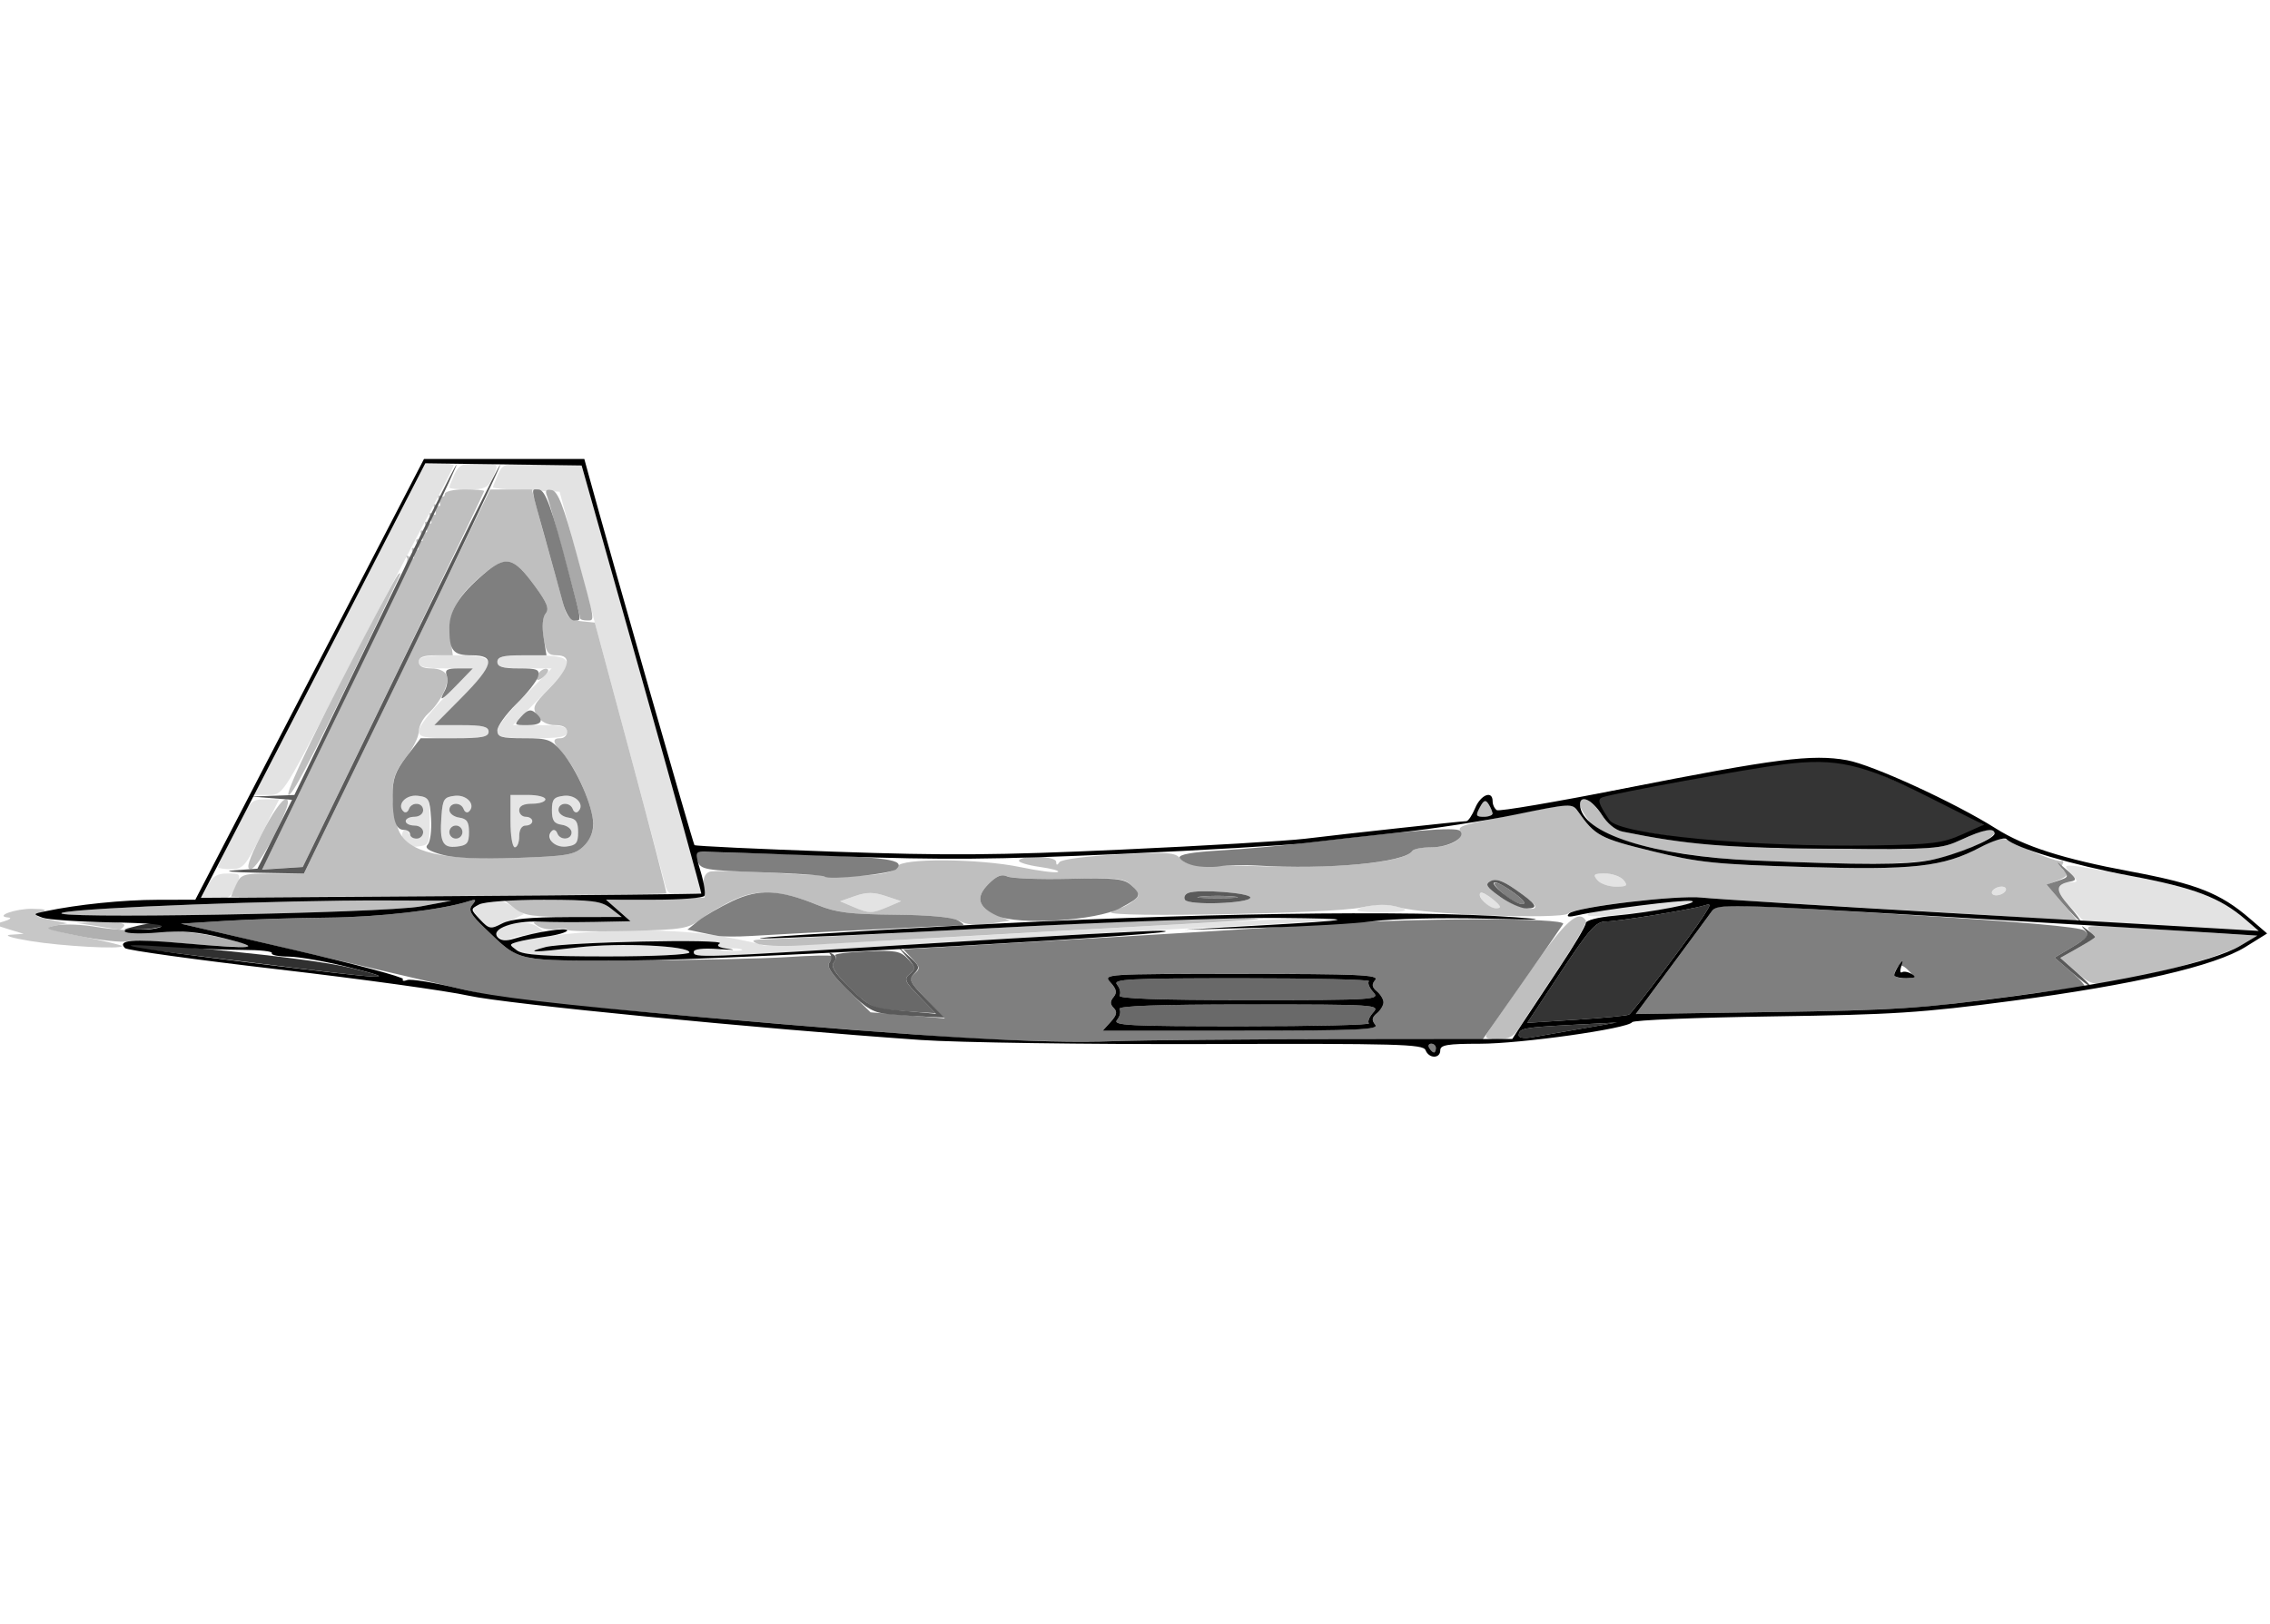 <?xml version="1.0" encoding="UTF-8" standalone="no"?>
<svg
   xmlns:dc="http://purl.org/dc/elements/1.1/"
   xmlns:cc="http://creativecommons.org/ns#"
   xmlns:rdf="http://www.w3.org/1999/02/22-rdf-syntax-ns#"
   xmlns:svg="http://www.w3.org/2000/svg"
   xmlns="http://www.w3.org/2000/svg"
   xmlns:sodipodi="http://sodipodi.sourceforge.net/DTD/sodipodi-0.dtd"
   xmlns:inkscape="http://www.inkscape.org/namespaces/inkscape"
   width="559.032"
   height="400"
   viewBox="0 0 147.911 105.833"
   version="1.1"
   id="svg8"
   inkscape:version="1.0.1 (3bc2e813f5, 2020-09-07)"
   sodipodi:docname="jet.svg">
  <defs
     id="defs2" />
  <sodipodi:namedview
     id="base"
     pagecolor="#ffffff"
     bordercolor="#666666"
     borderopacity="1.0"
     inkscape:pageopacity="0.0"
     inkscape:pageshadow="2"
     inkscape:zoom="0.70000001"
     inkscape:cx="65.2299"
     inkscape:cy="231.99286"
     inkscape:document-units="mm"
     inkscape:current-layer="layer1"
     showgrid="false"
     inkscape:window-width="1920"
     inkscape:window-height="1043"
     inkscape:window-x="0"
     inkscape:window-y="0"
     inkscape:window-maximized="1"
     units="px"
     inkscape:document-rotation="0"
     fit-margin-top="0"
     fit-margin-left="0"
     fit-margin-right="0"
     fit-margin-bottom="0" />
  <g
     inkscape:label="Layer 1"
     inkscape:groupmode="layer"
     id="layer1"
     transform="translate(-5.832,-243.483)">
    <g
       id="g1081"
       transform="matrix(1.075,0,0,1.075,-27.822,262.57)">
      <path
         sodipodi:nodetypes="ccccc"
         inkscape:connector-curvature="0"
         id="path1065"
         d="m 127.454,30.532 c 0,0 14.366,-2.973 15.869,-2.105 5.078,1.904 8.219,3.821 8.219,3.821 -4.076,3.575 -22.385,0.155 -22.385,0.155 z"
         style="fill:#343434;fill-opacity:1;stroke:none;stroke-width:0.265px;stroke-linecap:butt;stroke-linejoin:miter;stroke-opacity:1" />
      <g
         transform="translate(260.484,-90.144)"
         id="g1018">
        <path
           inkscape:connector-curvature="0"
           id="path1048"
           d="m -204.755,123.37 c -0.09,-0.234 -0.073,-0.51 0.038,-0.613 0.111,-0.103 0.254,-0.038 0.319,0.144 0.167,0.466 0.868,0.413 0.868,-0.066 0,-0.22 -0.235,-0.397 -0.529,-0.397 -0.291,0 -0.529,-0.119 -0.529,-0.265 0,-0.146 0.238,-0.265 0.529,-0.265 0.294,0 0.529,-0.176 0.529,-0.397 0,-0.479 -0.701,-0.532 -0.868,-0.066 -0.065,0.182 -0.209,0.247 -0.319,0.144 -0.438,-0.407 0.128,-1.039 0.855,-0.955 0.697,0.08 0.729,0.148 0.729,1.539 0,1.392 -0.032,1.459 -0.729,1.539 -0.483,0.056 -0.784,-0.06 -0.893,-0.342 z m 2.397,0.042 c -0.081,-0.211 -0.11,-0.904 -0.065,-1.539 0.075,-1.039 0.156,-1.163 0.812,-1.239 0.727,-0.084 1.292,0.548 0.855,0.955 -0.111,0.103 -0.254,0.038 -0.319,-0.144 -0.163,-0.456 -0.868,-0.418 -0.868,0.048 0,0.208 0.268,0.417 0.595,0.463 0.466,0.066 0.595,0.257 0.595,0.878 0,0.67 -0.114,0.807 -0.729,0.878 -0.455,0.052 -0.785,-0.061 -0.877,-0.3 z m 1.209,-0.577 c 0,-0.218 -0.179,-0.397 -0.397,-0.397 -0.218,0 -0.397,0.179 -0.397,0.397 0,0.218 0.179,0.397 0.397,0.397 0.218,0 0.397,-0.179 0.397,-0.397 z m 2.91,-0.661 v -1.587 h 1.058 c 0.582,0 1.058,0.119 1.058,0.265 0,0.146 -0.357,0.265 -0.794,0.265 -0.529,0 -0.794,0.132 -0.794,0.397 0,0.218 0.179,0.397 0.397,0.397 0.218,0 0.397,0.119 0.397,0.265 0,0.146 -0.179,0.265 -0.397,0.265 -0.247,0 -0.397,0.25 -0.397,0.661 0,0.364 -0.119,0.661 -0.265,0.661 -0.147,0 -0.265,-0.706 -0.265,-1.587 z m 2.479,1.197 c -0.09,-0.234 -0.073,-0.51 0.038,-0.613 0.111,-0.103 0.254,-0.038 0.319,0.144 0.163,0.456 0.868,0.418 0.868,-0.048 0,-0.208 -0.268,-0.417 -0.595,-0.463 -0.466,-0.066 -0.595,-0.257 -0.595,-0.878 0,-0.67 0.114,-0.807 0.729,-0.878 0.727,-0.084 1.293,0.548 0.855,0.955 -0.111,0.103 -0.254,0.038 -0.319,-0.144 -0.163,-0.456 -0.868,-0.418 -0.868,0.048 0,0.208 0.268,0.417 0.595,0.463 0.466,0.066 0.595,0.257 0.595,0.878 0,0.67 -0.114,0.807 -0.729,0.878 -0.483,0.056 -0.784,-0.06 -0.893,-0.342 z m -8.036,-6.68 c 0,-0.251 0.741,-1.203 1.646,-2.117 l 1.646,-1.661 h -1.646 c -1.287,0 -1.646,-0.087 -1.646,-0.397 0,-0.32 0.412,-0.397 2.117,-0.397 2.682,0 2.735,0.288 0.471,2.573 l -1.646,1.661 h 1.646 c 1.287,0 1.646,0.087 1.646,0.397 0,0.32 -0.412,0.397 -2.117,0.397 -1.827,0 -2.117,-0.062 -2.117,-0.456 z m 4.763,0 c 0,-0.251 0.741,-1.203 1.646,-2.117 l 1.646,-1.661 h -1.646 c -1.287,0 -1.646,-0.087 -1.646,-0.397 0,-0.32 0.412,-0.397 2.117,-0.397 2.682,0 2.735,0.288 0.471,2.573 l -1.646,1.661 h 1.646 c 1.287,0 1.646,0.087 1.646,0.397 0,0.32 -0.412,0.397 -2.117,0.397 -1.827,0 -2.117,-0.062 -2.117,-0.456 z"
           style="fill:#e5e5e5;stroke-width:0.265" />
        <path
           inkscape:connector-curvature="0"
           id="path1046"
           d="m -197.857,130 c -0.497,-0.363 -0.492,-0.38 0.148,-0.527 3.37,-0.772 8.928,-0.906 12.376,-0.299 1.205,0.212 2.296,0.451 2.425,0.531 0.129,0.08 6.406,-0.209 13.949,-0.643 16.378,-0.941 21.697,-1.188 21.52,-1 -0.073,0.077 -2.99,0.277 -6.482,0.445 -3.493,0.168 -12.005,0.657 -18.918,1.086 -14.121,0.878 -14.287,0.884 -14.287,0.517 0,-0.146 0.268,-0.266 0.595,-0.269 0.327,-0.002 0.761,-0.109 0.963,-0.237 0.487,-0.308 -9.338,-0.117 -10.554,0.206 -1.278,0.339 -0.797,0.343 1.984,0.015 2.506,-0.295 6.747,-0.101 6.747,0.309 0,0.136 -2.162,0.241 -4.977,0.241 -3.879,0 -5.09,-0.083 -5.49,-0.375 z m 13.578,-0.071 c -0.253,-0.066 -0.729,-0.069 -1.058,-0.005 -0.329,0.063 -0.122,0.117 0.46,0.12 0.582,0.003 0.851,-0.049 0.598,-0.115 z m -15.403,-1.393 c -0.96,-0.983 -0.977,-1.031 -0.456,-1.31 0.748,-0.401 1.276,-0.363 2.053,0.146 l 0.665,0.436 -1.005,0.495 c -0.553,0.272 -0.767,0.416 -0.476,0.321 1.158,-0.381 1.876,-0.379 2.381,0.008 0.508,0.389 0.494,0.406 -0.348,0.414 -0.483,0.005 -1.089,0.122 -1.348,0.26 -0.374,0.2 -0.676,0.042 -1.467,-0.769 z m 100.794,-0.052 -3.969,-0.227 -0.871,-0.933 c -0.918,-0.984 -0.918,-1.446 0.001,-1.446 0.538,0 0.54,-0.016 0.076,-0.529 -0.6,-0.663 -0.681,-0.666 3.728,0.161 3.704,0.695 5.292,1.299 6.856,2.611 l 0.794,0.666 -1.323,-0.037 c -0.728,-0.021 -3.109,-0.14 -5.292,-0.264 z m -33.999,-0.703 c 0.441,-0.275 6.316,-0.967 6.515,-0.767 0.181,0.181 -2.886,0.712 -5.06,0.876 -1.202,0.09 -1.713,0.052 -1.455,-0.108 z m -44.579,-0.412 -0.791,-0.337 0.907,-0.316 c 0.7,-0.244 1.122,-0.245 1.849,-0.003 l 0.942,0.313 -0.794,0.341 c -0.983,0.422 -1.132,0.422 -2.114,0.003 z m 30.689,0.096 c 0.291,-0.125 0.886,-0.227 1.323,-0.227 0.437,0 1.032,0.102 1.323,0.227 0.362,0.156 -0.056,0.227 -1.323,0.227 -1.267,0 -1.685,-0.072 -1.323,-0.227 z m 7.535,-0.403 c -0.523,-0.63 -0.139,-0.726 0.563,-0.141 0.489,0.408 0.535,0.529 0.202,0.536 -0.237,0.005 -0.581,-0.173 -0.765,-0.394 z m -77.385,-0.92 c 0.316,-0.612 0.591,-0.794 1.197,-0.794 0.895,0 0.895,10e-4 0.48,0.914 -0.24,0.528 -0.5,0.674 -1.197,0.674 h -0.89 z m 27.742,-0.198 c -0.1,-0.4 -1.575,-5.907 -3.278,-12.237 l -3.096,-11.509 -2.019,-0.077 c -1.11,-0.043 -2.019,-0.126 -2.019,-0.186 0,-0.06 0.14,-0.416 0.311,-0.792 0.305,-0.67 0.358,-0.682 2.687,-0.608 l 2.376,0.075 3.514,12.435 c 1.933,6.839 3.583,12.703 3.668,13.031 0.14,0.544 0.062,0.595 -0.905,0.595 -0.934,0 -1.08,-0.085 -1.24,-0.728 z m 80.472,0.463 c 0.09,-0.146 0.342,-0.265 0.56,-0.265 0.218,0 0.323,0.119 0.233,0.265 -0.09,0.146 -0.342,0.265 -0.56,0.265 -0.218,0 -0.323,-0.119 -0.233,-0.265 z m -23.945,-0.661 c -0.28,-0.338 -0.211,-0.397 0.464,-0.397 0.437,0 0.942,0.179 1.123,0.397 0.28,0.338 0.211,0.397 -0.464,0.397 -0.437,0 -0.942,-0.179 -1.123,-0.397 z m -83.608,-0.789 c 0,-0.07 0.443,-1.023 0.984,-2.117 0.927,-1.873 1.035,-1.989 1.855,-1.989 h 0.871 l -1.064,2.117 c -0.974,1.936 -1.132,2.117 -1.855,2.117 -0.435,0 -0.791,-0.058 -0.791,-0.128 z m 7.379,-14.417 5.189,-10.047 0.86,-0.007 c 0.473,-0.004 0.86,0.048 0.86,0.117 0,0.068 -0.933,1.884 -2.074,4.035 -1.141,2.151 -3.472,6.62 -5.18,9.93 -3.095,5.997 -3.109,6.019 -3.975,6.019 h -0.869 z m 6.644,-8.594 c 0,-0.066 0.138,-0.423 0.307,-0.794 0.26,-0.571 0.482,-0.674 1.455,-0.674 1.282,0 1.266,-0.018 0.841,0.914 -0.26,0.571 -0.482,0.674 -1.455,0.674 -0.631,0 -1.148,-0.054 -1.148,-0.12 z"
           style="fill:#e3e3e3;stroke-width:0.265" />
        <path
           inkscape:connector-curvature="0"
           id="path1044"
           d="m -227.342,129.441 c -1.151,-0.19 -1.651,-0.35 -1.191,-0.382 l 0.794,-0.055 -0.926,-0.28 c -0.906,-0.274 -0.912,-0.285 -0.265,-0.479 0.364,-0.109 0.483,-0.212 0.265,-0.229 -0.894,-0.069 0.411,-0.543 1.455,-0.529 0.808,0.011 0.933,0.065 0.529,0.229 -0.443,0.179 -0.357,0.25 0.529,0.431 l 1.058,0.217 -0.794,0.157 c -0.641,0.127 -0.321,0.251 1.654,0.642 1.346,0.266 2.447,0.529 2.447,0.584 0,0.208 -3.657,0.007 -5.556,-0.306 z m 3.969,-0.918 -1.191,-0.185 1.537,-0.04 c 0.966,-0.025 1.476,0.059 1.373,0.225 -0.09,0.146 -0.246,0.247 -0.346,0.225 -0.101,-0.022 -0.719,-0.123 -1.373,-0.225 z"
           style="fill:#c7c7c7;stroke-width:0.265" />
        <path
           inkscape:connector-curvature="0"
           id="path1042"
           d="m -139.051,135.052 c 0.116,-0.193 1.269,-1.86 2.562,-3.704 2.197,-3.134 2.993,-3.862 3.44,-3.139 0.073,0.118 -0.702,1.457 -1.722,2.977 -1.02,1.519 -2.055,3.089 -2.3,3.488 -0.34,0.554 -0.652,0.726 -1.318,0.728 -0.655,10e-4 -0.82,-0.086 -0.661,-0.349 z m 35.739,-3.73 -0.985,-0.858 1.063,-0.598 c 0.909,-0.511 1.014,-0.657 0.724,-1.007 -0.304,-0.366 -0.075,-0.392 2.17,-0.247 1.38,0.089 3.741,0.238 5.247,0.331 l 2.737,0.169 -1.029,0.613 c -0.566,0.337 -2.452,0.965 -4.192,1.395 -4.818,1.191 -4.608,1.183 -5.736,0.201 z m -79.978,-1.727 c -0.416,-0.189 -0.275,-0.245 0.661,-0.261 0.655,-0.011 6.787,-0.317 13.626,-0.679 6.839,-0.363 13.447,-0.638 14.684,-0.612 2.68,0.056 2.979,0.035 -12.303,0.879 -6.548,0.362 -12.859,0.716 -14.023,0.786 -1.164,0.07 -2.355,0.019 -2.646,-0.113 z m -11.51,-0.837 c 2e-4,-0.089 -0.287,-0.107 -0.638,-0.04 -0.351,0.067 -0.857,-0.013 -1.124,-0.177 -0.415,-0.255 -0.351,-0.292 0.439,-0.252 0.509,0.025 1.879,0.025 3.043,-5.3e-4 l 2.117,-0.047 -0.732,-0.644 -0.732,-0.644 2.981,-0.075 2.981,-0.075 -0.071,-0.697 c -0.046,-0.445 0.082,-0.756 0.354,-0.861 0.234,-0.09 2.29,-0.044 4.569,0.101 4.438,0.283 6.619,0.145 6.84,-0.432 0.195,-0.509 4.937,-0.478 7.458,0.048 1.074,0.224 2.086,0.357 2.249,0.295 0.163,-0.062 -0.326,-0.201 -1.087,-0.309 -0.761,-0.108 -1.328,-0.286 -1.26,-0.396 0.209,-0.338 2.247,-0.261 2.252,0.085 0.003,0.222 0.061,0.228 0.198,0.023 0.113,-0.17 1.616,-0.365 3.6,-0.469 2.934,-0.153 3.448,-0.12 3.711,0.24 0.214,0.293 0.739,0.417 1.753,0.417 0.796,-5.3e-4 2.103,0.023 2.903,0.051 4.894,0.176 8.991,-0.223 9.421,-0.919 0.075,-0.121 0.553,-0.219 1.063,-0.219 1.137,0 2.039,-0.448 1.857,-0.922 -0.151,-0.394 -0.186,-0.383 3.89,-1.196 2.775,-0.553 2.882,-0.556 3.211,-0.087 1.057,1.506 1.336,1.657 4.503,2.432 2.845,0.697 3.796,0.797 9.154,0.958 6.656,0.2 8.488,0.003 10.69,-1.153 1.297,-0.681 1.341,-0.685 2.236,-0.239 1.24,0.619 2.481,1.085 2.745,1.031 0.12,-0.024 0.148,0.069 0.062,0.208 -0.086,0.139 -0.01,0.343 0.169,0.454 0.221,0.137 0.095,0.295 -0.396,0.496 l -0.721,0.295 0.965,1.127 0.965,1.127 -1.557,-0.152 c -0.856,-0.084 -5.724,-0.387 -10.817,-0.675 -5.093,-0.287 -9.797,-0.584 -10.454,-0.659 -1.469,-0.169 -7.64,0.568 -8.124,0.97 -0.439,0.364 -8.719,0.064 -10.196,-0.369 -0.727,-0.213 -1.365,-0.211 -2.381,0.008 -1.681,0.362 -15.334,0.618 -15.127,0.283 0.079,-0.128 0.286,-0.237 0.459,-0.242 0.173,-0.005 0.544,-0.181 0.823,-0.393 0.496,-0.375 0.496,-0.397 0.015,-0.929 -0.456,-0.504 -0.744,-0.539 -3.815,-0.467 -1.827,0.043 -3.525,-0.023 -3.773,-0.145 -0.325,-0.16 -0.639,-0.035 -1.122,0.448 -0.811,0.811 -0.658,1.416 0.482,1.895 l 0.814,0.342 -1.22,0.183 c -0.824,0.124 -1.423,0.07 -1.846,-0.165 -0.413,-0.23 -1.749,-0.359 -3.933,-0.38 -2.684,-0.026 -3.559,-0.135 -4.646,-0.58 -2.182,-0.892 -3.568,-0.996 -4.977,-0.373 -0.669,0.296 -1.605,0.834 -2.08,1.196 -0.807,0.614 -1.105,0.663 -4.503,0.744 -2.001,0.048 -3.638,0.014 -3.638,-0.075 z m 19.447,-1.393 0.794,-0.341 -0.942,-0.313 c -0.727,-0.241 -1.149,-0.241 -1.849,0.003 l -0.907,0.316 0.791,0.337 c 0.982,0.419 1.13,0.418 2.114,-0.003 z m 36.673,-0.445 c -0.348,-0.29 -0.692,-0.467 -0.765,-0.394 -0.227,0.227 0.514,0.94 0.967,0.93 0.333,-0.007 0.287,-0.128 -0.202,-0.536 z m 2.512,0.324 c -0.075,-0.121 -0.61,-0.549 -1.188,-0.949 -0.751,-0.521 -1.173,-0.661 -1.477,-0.491 -0.356,0.199 -0.262,0.354 0.574,0.949 0.92,0.654 2.408,1.004 2.091,0.491 z m -17.225,-0.441 c 0,-0.285 -3.138,-0.518 -3.759,-0.28 -0.206,0.079 -0.298,0.269 -0.204,0.422 0.219,0.354 3.963,0.221 3.963,-0.142 z m 45.773,-0.397 c 0.09,-0.146 -0.015,-0.265 -0.233,-0.265 -0.218,0 -0.47,0.119 -0.56,0.265 -0.09,0.146 0.015,0.265 0.233,0.265 0.218,0 0.47,-0.119 0.56,-0.265 z m -23.151,-0.661 c -0.181,-0.218 -0.687,-0.397 -1.123,-0.397 -0.676,0 -0.745,0.059 -0.464,0.397 0.181,0.218 0.687,0.397 1.123,0.397 0.676,0 0.745,-0.059 0.464,-0.397 z m -94.589,1.971 c 1.208,-0.298 13.324,-0.755 19.447,-0.735 l 4.101,0.014 -1.852,0.345 c -2.281,0.425 -23.378,0.79 -21.696,0.376 z m 27.384,-0.251 -0.661,-0.517 h 2.91 c 2.486,0 3.007,0.075 3.572,0.517 l 0.661,0.517 h -2.91 c -2.486,0 -3.007,-0.075 -3.572,-0.517 z m -17.198,-0.715 c 4e-5,-0.029 0.138,-0.357 0.307,-0.728 0.288,-0.631 0.428,-0.674 2.21,-0.674 h 1.903 l 5.643,-11.642 5.643,-11.642 h 1.265 1.265 l 0.293,1.124 c 0.161,0.618 0.515,1.898 0.786,2.844 0.271,0.946 0.622,2.218 0.781,2.828 0.254,0.975 0.389,1.118 1.121,1.191 l 0.833,0.083 2.201,8.184 c 1.21,4.501 2.173,8.211 2.138,8.244 -0.078,0.075 -26.389,0.262 -26.389,0.188 z m 21.352,-3.039 c 0.363,-0.341 0.608,-0.88 0.608,-1.336 0,-1.002 -0.981,-3.33 -1.763,-4.185 -0.719,-0.786 -0.774,-1.044 -0.222,-1.044 0.218,0 0.397,-0.179 0.397,-0.397 0,-0.257 -0.258,-0.397 -0.73,-0.397 -0.458,0 -0.861,-0.21 -1.081,-0.562 -0.319,-0.511 -0.252,-0.663 0.73,-1.664 1.236,-1.26 1.405,-2.008 0.453,-2.008 -0.53,0 -0.655,-0.168 -0.802,-1.088 -0.108,-0.673 -0.06,-1.225 0.126,-1.449 0.233,-0.281 0.084,-0.654 -0.666,-1.676 -1.304,-1.777 -1.724,-1.864 -3.165,-0.66 -1.58,1.321 -2.129,2.387 -1.942,3.777 l 0.147,1.096 h -1.033 c -0.742,0 -1.033,0.112 -1.033,0.397 0,0.261 0.261,0.397 0.765,0.397 0.45,0 0.831,0.17 0.924,0.414 0.191,0.497 -0.366,1.645 -1.133,2.34 -0.306,0.277 -0.556,0.766 -0.556,1.087 0,0.321 -0.357,1.034 -0.794,1.583 -0.63,0.793 -0.794,1.258 -0.794,2.255 0,0.691 0.168,1.655 0.373,2.143 0.565,1.343 2.633,1.825 7.154,1.667 3.054,-0.107 3.493,-0.182 4.035,-0.691 z m -2.831,-10.221 c 0,-0.32 0.502,-0.693 0.685,-0.509 0.067,0.067 -0.06,0.272 -0.282,0.456 -0.251,0.209 -0.403,0.229 -0.403,0.053 z m -16.669,9.477 c 0.619,-1.232 1.23,-2.117 1.461,-2.117 0.297,0 0.13,0.532 -0.667,2.117 -0.619,1.232 -1.23,2.117 -1.461,2.117 -0.297,0 -0.13,-0.532 0.667,-2.117 z m 4.531,-7.128 c 2.492,-5.138 4.413,-9.409 4.308,-9.58 -0.127,-0.205 -0.073,-0.235 0.16,-0.091 0.257,0.159 0.304,0.095 0.176,-0.237 -0.117,-0.306 -0.074,-0.392 0.132,-0.265 0.207,0.128 0.25,0.041 0.132,-0.265 -0.117,-0.306 -0.074,-0.392 0.132,-0.265 0.207,0.128 0.25,0.041 0.132,-0.265 -0.117,-0.306 -0.074,-0.392 0.132,-0.265 0.207,0.128 0.25,0.041 0.132,-0.265 -0.117,-0.306 -0.074,-0.392 0.132,-0.265 0.207,0.128 0.25,0.041 0.132,-0.265 -0.117,-0.306 -0.074,-0.392 0.132,-0.265 0.207,0.128 0.25,0.041 0.132,-0.265 -0.117,-0.306 -0.074,-0.392 0.132,-0.265 0.207,0.128 0.25,0.041 0.132,-0.265 -0.103,-0.27 -0.068,-0.388 0.087,-0.292 0.144,0.089 0.262,0.036 0.262,-0.119 0,-0.156 0.529,-0.28 1.191,-0.28 0.655,0 1.191,0.046 1.191,0.103 0,0.056 -2.474,5.206 -5.499,11.443 l -5.499,11.341 -1.231,0.08 -1.231,0.08 z m 85.956,8.72 c -4.804,-0.202 -9.031,-1.192 -9.979,-2.339 -0.322,-0.39 -0.59,-0.858 -0.595,-1.04 -0.019,-0.654 0.752,-0.313 1.302,0.576 0.343,0.556 0.839,0.963 1.278,1.052 3.962,0.798 6.16,0.979 12.447,1.03 6.544,0.052 6.839,0.033 8.082,-0.541 0.71,-0.327 1.454,-0.595 1.654,-0.595 0.735,0 0.33,0.454 -0.894,1 -2.537,1.134 -4.179,1.239 -13.295,0.856 z m -16.65,-3.215 c 0.242,-0.451 0.349,-0.491 0.534,-0.198 0.361,0.57 0.286,0.763 -0.298,0.763 -0.468,0 -0.499,-0.074 -0.236,-0.565 z m -69.19,-7.306 c 1.849,-3.602 3.479,-6.668 3.623,-6.813 0.172,-0.174 0.175,-0.084 0.009,0.265 -4.735,9.911 -6.35,13.097 -6.64,13.097 -0.212,0 0.986,-2.606 3.009,-6.548 z"
           style="fill:#bfbfbf;stroke-width:0.265" />
        <path
           inkscape:connector-curvature="0"
           id="path1040"
           d="m -218.479,129.547 c -1.31,-0.124 -2.658,-0.162 -2.996,-0.086 -0.338,0.076 -1.648,-0.067 -2.91,-0.32 -2.078,-0.415 -2.211,-0.477 -1.398,-0.646 0.494,-0.103 1.625,-0.057 2.514,0.101 0.888,0.159 2.52,0.264 3.626,0.236 1.265,-0.033 2.786,0.138 4.101,0.461 2.062,0.507 2.073,0.513 0.768,0.496 -0.728,-0.01 -2.394,-0.119 -3.704,-0.242 z"
           style="fill:#b0b0b0;stroke-width:0.265" />
        <path
           inkscape:connector-curvature="0"
           id="path1038"
           d="m -194.005,109.889 c 0,-0.214 -1.812,-6.899 -2.003,-7.388 -0.148,-0.379 -0.084,-0.469 0.28,-0.397 0.363,0.072 0.704,0.946 1.481,3.797 1.18,4.329 1.145,4.101 0.638,4.101 -0.218,0 -0.397,-0.051 -0.397,-0.113 z"
           style="fill:#a9a9a9;stroke-width:0.265" />
        <path
           inkscape:connector-curvature="0"
           id="path1036"
           d="m -142.543,135.931 c -0.09,-0.146 -0.037,-0.265 0.117,-0.265 0.154,0 0.28,0.119 0.28,0.265 0,0.146 -0.052,0.265 -0.117,0.265 -0.064,0 -0.19,-0.119 -0.28,-0.265 z m -27.12,-0.552 c -2.692,-0.135 -10.253,-0.721 -16.801,-1.303 l -11.906,-1.058 -9.922,-2.314 -9.922,-2.314 2.646,-0.167 c 1.455,-0.092 4.253,-0.182 6.218,-0.199 3.146,-0.028 6.908,-0.462 8.569,-0.989 0.465,-0.147 0.502,-0.113 0.233,0.211 -0.264,0.318 -0.122,0.578 0.796,1.454 2.131,2.036 1.688,1.942 9.047,1.913 3.642,-0.015 7.793,-0.104 9.224,-0.198 1.431,-0.095 2.65,-0.123 2.71,-0.064 0.059,0.059 -0.007,0.246 -0.146,0.414 -0.176,0.212 0.171,0.721 1.127,1.653 l 1.381,1.347 2.249,0.183 2.249,0.183 -1.137,-1.174 c -1.009,-1.042 -1.09,-1.213 -0.719,-1.521 0.378,-0.314 0.367,-0.403 -0.119,-0.92 l -0.538,-0.572 10.12,-0.585 c 5.566,-0.322 12.204,-0.731 14.75,-0.909 5.895,-0.413 15.364,-0.439 15.122,-0.041 -0.095,0.156 -1.23,1.793 -2.523,3.638 l -2.35,3.354 h -9.581 c -5.269,0 -10.998,0.05 -12.731,0.111 -1.733,0.061 -5.353,7.9e-4 -8.045,-0.134 z m 23.842,-0.868 c -0.228,-0.275 -0.204,-0.441 0.1,-0.694 0.22,-0.183 0.4,-0.482 0.4,-0.664 0,-0.183 -0.18,-0.482 -0.4,-0.664 -0.304,-0.253 -0.328,-0.419 -0.1,-0.694 0.253,-0.305 -1.027,-0.362 -8.108,-0.362 -8.364,0 -8.405,0.003 -7.933,0.524 0.358,0.396 0.402,0.611 0.18,0.879 -0.217,0.262 -0.215,0.435 0.01,0.66 0.23,0.23 0.186,0.436 -0.18,0.84 l -0.485,0.535 h 8.408 c 7.081,0 8.36,-0.057 8.108,-0.362 z m 17.926,-3.515 c 1.171,-1.578 2.285,-3.089 2.475,-3.356 0.334,-0.471 0.685,-0.465 11.27,0.177 7.381,0.448 11.052,0.769 11.318,0.989 0.334,0.277 0.227,0.425 -0.71,0.984 l -1.103,0.658 1.028,0.88 c 0.565,0.484 0.909,0.885 0.763,0.891 -0.146,0.006 -2.586,0.325 -5.424,0.709 -4.364,0.59 -6.438,0.716 -13.453,0.818 l -8.293,0.121 z m 14.39,0.225 c -0.303,-0.312 -0.53,-0.381 -0.657,-0.198 -0.343,0.492 -0.218,0.676 0.459,0.676 0.632,0 0.641,-0.021 0.198,-0.478 z m -72.165,-2.093 c -0.291,-0.053 -0.824,-0.16 -1.184,-0.238 l -0.655,-0.142 0.655,-0.528 c 0.36,-0.29 1.288,-0.829 2.062,-1.198 1.611,-0.767 2.863,-0.708 5.192,0.244 1.088,0.445 1.957,0.553 4.646,0.577 2.045,0.018 3.509,0.151 3.836,0.347 0.491,0.294 0.473,0.317 -0.256,0.325 -0.741,0.008 -9.152,0.432 -12.312,0.621 -0.8,0.048 -1.693,0.044 -1.984,-0.009 z m 16.907,-1.227 c -1.149,-0.527 -1.298,-1.119 -0.488,-1.929 0.483,-0.483 0.797,-0.608 1.122,-0.448 0.248,0.122 1.925,0.187 3.725,0.145 2.78,-0.066 3.349,-0.01 3.77,0.372 0.689,0.623 0.646,0.718 -0.628,1.398 -1.451,0.775 -6.185,1.067 -7.501,0.463 z m 64.593,-0.762 -0.959,-1.12 0.69,-0.23 c 0.675,-0.225 0.679,-0.242 0.213,-0.798 -0.356,-0.423 -0.287,-0.399 0.272,0.094 0.655,0.578 0.688,0.673 0.263,0.753 -0.907,0.171 -0.926,0.503 -0.082,1.463 0.463,0.527 0.779,0.959 0.703,0.959 -0.076,0 -0.571,-0.504 -1.098,-1.12 z m -33.926,-0.591 c -0.97,-0.854 -0.441,-0.86 0.713,-0.008 0.575,0.424 0.741,0.661 0.463,0.661 -0.238,0 -0.768,-0.294 -1.176,-0.653 z m -18.271,0.196 c 0.546,-0.057 1.439,-0.057 1.984,0 0.546,0.057 0.099,0.104 -0.992,0.104 -1.091,0 -1.538,-0.047 -0.992,-0.104 z m -22.82,-1.21 c -0.073,-0.076 -1.791,-0.194 -3.819,-0.262 -3.466,-0.117 -3.699,-0.158 -3.896,-0.689 l -0.209,-0.565 6.012,0.17 c 5.781,0.163 6.833,0.314 6.252,0.895 -0.283,0.283 -4.12,0.681 -4.34,0.451 z m 22.379,-0.67 c -0.425,-0.097 -0.816,-0.31 -0.87,-0.472 -0.066,-0.197 0.762,-0.345 2.492,-0.446 1.424,-0.083 3.721,-0.286 5.103,-0.451 6.354,-0.759 9.14,-0.979 9.393,-0.741 0.423,0.397 -0.639,1.007 -1.755,1.007 -0.546,0 -1.053,0.099 -1.128,0.219 -0.438,0.708 -5.077,1.144 -9.421,0.884 -0.8,-0.048 -1.812,-0.028 -2.249,0.045 -0.437,0.072 -1.141,0.052 -1.566,-0.045 z m -45.602,-0.663 c -0.809,-0.232 -1.049,-0.404 -0.844,-0.609 0.157,-0.157 0.249,-0.868 0.204,-1.58 -0.076,-1.191 -0.14,-1.3 -0.811,-1.378 -0.727,-0.084 -1.293,0.548 -0.855,0.955 0.111,0.103 0.254,0.038 0.319,-0.144 0.167,-0.466 0.868,-0.413 0.868,0.066 0,0.22 -0.235,0.397 -0.529,0.397 -0.291,0 -0.529,0.119 -0.529,0.265 0,0.146 0.238,0.265 0.529,0.265 0.294,0 0.529,0.176 0.529,0.397 0,0.218 -0.179,0.397 -0.397,0.397 -0.218,0 -0.397,-0.119 -0.397,-0.265 0,-0.146 -0.166,-0.265 -0.369,-0.265 -0.496,0 -0.69,-0.588 -0.69,-2.09 0,-1.005 0.168,-1.472 0.85,-2.36 l 0.85,-1.106 h 2.06 c 1.655,0 2.06,-0.078 2.06,-0.397 0,-0.31 -0.359,-0.397 -1.646,-0.397 h -1.646 l 1.646,-1.661 c 1.962,-1.98 2.104,-2.573 0.616,-2.573 -1.13,0 -1.352,-0.276 -1.349,-1.675 0.002,-1.031 0.621,-2.003 2.065,-3.238 1.365,-1.169 1.809,-1.069 3.108,0.7 0.75,1.022 0.899,1.396 0.666,1.676 -0.185,0.223 -0.233,0.776 -0.126,1.449 l 0.174,1.088 h -1.489 c -1.147,0 -1.489,0.091 -1.489,0.397 0,0.299 0.321,0.397 1.298,0.397 1.139,0 1.282,0.061 1.168,0.496 -0.071,0.273 -0.655,1.012 -1.298,1.643 -0.643,0.631 -1.168,1.36 -1.168,1.621 0,0.404 0.239,0.474 1.605,0.474 1.477,0 1.661,0.067 2.315,0.84 0.912,1.078 1.877,3.293 1.891,4.339 0.007,0.517 -0.211,1.022 -0.598,1.385 -0.542,0.509 -0.982,0.585 -4.035,0.692 -2.256,0.079 -3.812,0.01 -4.556,-0.203 z m 1.659,-1.366 c 0,-0.622 -0.129,-0.812 -0.595,-0.878 -0.327,-0.046 -0.595,-0.255 -0.595,-0.463 0,-0.465 0.705,-0.504 0.868,-0.048 0.065,0.182 0.209,0.247 0.319,0.144 0.438,-0.407 -0.128,-1.039 -0.855,-0.955 -0.656,0.075 -0.737,0.199 -0.812,1.239 -0.114,1.585 0.068,1.94 0.941,1.84 0.615,-0.071 0.729,-0.208 0.729,-0.878 z m -1.191,0 c 0,-0.218 0.179,-0.397 0.397,-0.397 0.218,0 0.397,0.179 0.397,0.397 0,0.218 -0.179,0.397 -0.397,0.397 -0.218,0 -0.397,-0.179 -0.397,-0.397 z m 4.233,0.265 c 0,-0.412 0.15,-0.661 0.397,-0.661 0.218,0 0.397,-0.119 0.397,-0.265 0,-0.146 -0.179,-0.265 -0.397,-0.265 -0.218,0 -0.397,-0.179 -0.397,-0.397 0,-0.265 0.265,-0.397 0.794,-0.397 0.437,0 0.794,-0.119 0.794,-0.265 0,-0.146 -0.476,-0.265 -1.058,-0.265 h -1.058 v 1.587 c 0,0.882 0.118,1.587 0.265,1.587 0.146,0 0.265,-0.298 0.265,-0.661 z m 3.572,-0.265 c 0,-0.622 -0.129,-0.812 -0.595,-0.878 -0.327,-0.046 -0.595,-0.255 -0.595,-0.463 0,-0.465 0.705,-0.504 0.868,-0.048 0.065,0.182 0.209,0.247 0.319,0.144 0.438,-0.407 -0.128,-1.039 -0.855,-0.955 -0.615,0.071 -0.729,0.208 -0.729,0.878 0,0.622 0.129,0.812 0.595,0.878 0.327,0.046 0.595,0.255 0.595,0.463 0,0.465 -0.705,0.504 -0.868,0.048 -0.065,-0.182 -0.209,-0.247 -0.319,-0.144 -0.438,0.407 0.128,1.039 0.855,0.955 0.615,-0.071 0.729,-0.208 0.729,-0.878 z m -3.44,-7.011 c 0.365,-0.403 0.563,-0.458 0.835,-0.232 0.584,0.484 0.41,0.76 -0.478,0.76 -0.818,0 -0.825,-0.011 -0.357,-0.528 z m -4.64,-1.569 c 0.15,-0.281 0.201,-0.697 0.113,-0.926 -0.125,-0.327 0.028,-0.416 0.714,-0.416 h 0.874 l -0.898,0.926 c -1.021,1.054 -1.193,1.143 -0.804,0.416 z m 7.141,-5.377 c -0.164,-0.618 -0.645,-2.366 -1.069,-3.882 -0.903,-3.234 -0.862,-2.931 -0.394,-2.931 0.412,0 0.811,1.101 1.857,5.117 0.799,3.068 0.773,2.821 0.291,2.821 -0.232,0 -0.506,-0.451 -0.685,-1.124 z"
           style="fill:#7f7f7f;stroke-width:0.265" />
        <path
           inkscape:connector-curvature="0"
           id="path1034"
           d="m -161.471,134.223 c 0.176,-0.212 0.243,-0.51 0.149,-0.661 -0.117,-0.19 2.338,-0.276 7.823,-0.276 7.732,0 7.98,0.016 7.556,0.484 -0.241,0.266 -0.359,0.564 -0.261,0.661 0.097,0.097 -3.37,0.177 -7.705,0.177 -6.871,0 -7.841,-0.049 -7.562,-0.385 z m -13.749,-0.602 c -0.993,-0.085 -1.398,-0.304 -2.44,-1.325 -0.864,-0.847 -1.171,-1.318 -0.994,-1.53 0.14,-0.169 0.186,-0.375 0.102,-0.459 -0.084,-0.084 0.758,-0.192 1.872,-0.24 1.78,-0.077 2.087,-0.021 2.545,0.468 0.471,0.502 0.481,0.589 0.103,0.902 -0.371,0.308 -0.308,0.46 0.574,1.363 l 0.992,1.016 -0.781,-0.046 c -0.43,-0.025 -1.317,-0.092 -1.972,-0.148 z m 13.898,-0.876 c 0.094,-0.152 0.027,-0.45 -0.149,-0.661 -0.279,-0.336 0.691,-0.385 7.562,-0.385 4.335,0 7.802,0.08 7.705,0.177 -0.097,0.097 0.02,0.395 0.261,0.661 0.424,0.469 0.176,0.484 -7.556,0.484 -5.486,0 -7.941,-0.087 -7.823,-0.276 z"
           style="fill:#696969;stroke-width:0.265" />
        <path
           inkscape:connector-curvature="0"
           id="path1032"
           d="m -175.219,133.886 c -1.014,-0.086 -1.395,-0.302 -2.571,-1.458 -0.956,-0.939 -1.303,-1.451 -1.127,-1.663 0.14,-0.168 0.166,-0.404 0.058,-0.523 -0.108,-0.119 -0.042,-0.127 0.147,-0.018 0.239,0.138 0.261,0.297 0.074,0.523 -0.196,0.236 0.071,0.654 0.979,1.534 1.196,1.158 1.332,1.217 3.233,1.391 l 1.984,0.182 -1.004,-1.035 c -0.893,-0.92 -0.958,-1.074 -0.587,-1.382 0.376,-0.312 0.357,-0.416 -0.186,-1.035 l -0.604,-0.688 0.733,0.647 c 0.656,0.578 0.691,0.689 0.331,1.049 -0.36,0.36 -0.285,0.522 0.711,1.536 l 1.113,1.134 -1.047,-0.046 c -0.576,-0.025 -1.583,-0.092 -2.238,-0.147 z m 71.6,-2.558 -1.028,-0.88 1.089,-0.65 c 0.893,-0.532 1.03,-0.716 0.763,-1.016 -0.276,-0.31 -0.255,-0.312 0.137,-0.016 0.255,0.193 0.463,0.388 0.463,0.433 0,0.046 -0.473,0.349 -1.051,0.674 l -1.051,0.591 0.985,0.87 c 0.542,0.479 0.925,0.871 0.852,0.872 -0.073,5.3e-4 -0.595,-0.395 -1.16,-0.879 z m -34.638,-4.574 c -0.836,-0.595 -0.93,-0.75 -0.574,-0.949 0.304,-0.17 0.726,-0.03 1.477,0.491 1.329,0.921 1.48,1.17 0.71,1.17 -0.338,0 -1.064,-0.32 -1.614,-0.711 z m 0.874,-0.215 c -0.493,-0.364 -1.022,-0.658 -1.176,-0.653 -0.456,0.014 1.166,1.315 1.639,1.315 0.278,0 0.112,-0.237 -0.463,-0.661 z m -19.97,0.406 c -0.094,-0.153 -0.003,-0.342 0.204,-0.422 0.621,-0.238 3.759,-0.005 3.759,0.28 0,0.362 -3.744,0.496 -3.963,0.142 z m 2.971,-0.202 c -0.546,-0.057 -1.439,-0.057 -1.984,0 -0.546,0.057 -0.099,0.104 0.992,0.104 1.091,0 1.538,-0.047 0.992,-0.104 z m -60.586,-1.59 1.393,-0.097 1.05,-2.088 1.05,-2.088 -1.253,-0.099 -1.253,-0.099 1.323,-0.048 1.323,-0.048 4.868,-10.058 c 2.677,-5.532 4.91,-10.016 4.961,-9.965 0.051,0.051 -2.579,5.596 -5.846,12.322 l -5.94,12.228 1.232,-0.08 1.232,-0.08 5.94,-12.238 c 3.267,-6.731 5.981,-12.198 6.03,-12.149 0.049,0.049 -2.608,5.646 -5.906,12.437 l -5.995,12.347 -2.802,-0.049 c -1.541,-0.027 -2.175,-0.093 -1.409,-0.146 z"
           style="fill:#5a5a5a;stroke-width:0.265" />
        <path
           inkscape:connector-curvature="0"
           id="path1026"
           d="m -137.119,135.165 c 0,-0.429 0.275,-0.484 3.175,-0.637 l 2.778,-0.146 -2.117,0.365 c -1.164,0.201 -2.504,0.435 -2.977,0.522 -0.495,0.091 -0.86,0.047 -0.86,-0.104 z m 2.545,-3.835 c 1.726,-2.61 2.136,-3.072 2.72,-3.073 0.718,-8e-4 5.092,-0.71 5.936,-0.962 0.469,-0.14 0.47,-0.12 0.008,0.607 -0.692,1.091 -4.286,5.854 -4.525,5.996 -0.111,0.066 -1.546,0.207 -3.187,0.312 l -2.985,0.192 2.032,-3.072 z"
           style="fill:#343434;stroke-width:0.265" />
        <path
           inkscape:connector-curvature="0"
           id="path1024"
           d="m -213.849,130.757 c -3.856,-0.483 -7.18,-0.886 -7.386,-0.895 -0.206,-0.009 -0.312,-0.079 -0.236,-0.155 0.322,-0.322 11.034,0.743 13.443,1.337 3.254,0.802 2.614,0.77 -5.821,-0.287 z m -7.011,-2.234 c 0.437,-0.111 1.091,-0.208 1.455,-0.215 0.6,-0.011 0.612,0.008 0.132,0.215 -0.291,0.125 -0.946,0.222 -1.455,0.215 l -0.926,-0.013 0.794,-0.202 z"
           style="fill:#303030;stroke-width:0.265" />
        <path
           inkscape:connector-curvature="0"
           id="path1020"
           d="m -142.775,136.053 c -0.138,-0.359 -1.694,-0.402 -13.324,-0.367 -7.242,0.022 -15.013,-0.089 -17.268,-0.246 -9.889,-0.69 -25.168,-2.186 -27.384,-2.681 -1.31,-0.293 -6.484,-1.009 -11.499,-1.593 -5.015,-0.583 -9.222,-1.165 -9.35,-1.293 -0.489,-0.489 0.431,-0.571 3.445,-0.306 4.461,0.391 5.048,0.326 2.586,-0.287 -1.621,-0.404 -2.56,-0.488 -4.007,-0.358 -1.04,0.093 -1.954,0.067 -2.032,-0.059 -0.078,-0.126 0.237,-0.186 0.7,-0.134 0.463,0.053 1.113,-0.006 1.445,-0.13 0.395,-0.148 -0.633,-0.248 -2.969,-0.289 -1.965,-0.035 -3.844,-0.163 -4.176,-0.286 -0.581,-0.215 -0.574,-0.229 0.191,-0.39 1.945,-0.409 4.677,-0.688 6.788,-0.693 l 2.29,-0.005 6.93,-13.361 6.93,-13.361 h 4.859 4.859 l 0.271,0.992 c 1.298,4.748 6.323,22.338 6.405,22.42 0.058,0.058 3.852,0.237 8.433,0.397 6.901,0.242 9.891,0.221 17.456,-0.125 5.02,-0.229 10.021,-0.526 11.113,-0.658 2.443,-0.297 9.506,-1.067 9.786,-1.067 0.112,0 0.352,-0.357 0.533,-0.794 0.337,-0.814 1.058,-1.095 1.058,-0.412 0,0.21 0.115,0.452 0.255,0.539 0.14,0.087 3.563,-0.495 7.607,-1.292 9.339,-1.842 11.509,-2.118 13.626,-1.734 1.541,0.279 6.529,2.569 9.014,4.138 1.73,1.092 4.076,1.842 8.123,2.598 4.048,0.756 5.477,1.319 7.271,2.864 l 1.048,0.903 -1.307,0.813 c -1.869,1.163 -6.766,2.295 -14.151,3.272 -5.502,0.727 -7.177,0.836 -14.552,0.943 -4.584,0.067 -8.398,0.224 -8.476,0.35 -0.241,0.39 -6.731,1.307 -9.246,1.307 -1.944,0 -2.386,0.073 -2.386,0.397 0,0.521 -0.693,0.513 -0.893,-0.01 z m 0.629,-0.122 c 0,-0.146 -0.126,-0.265 -0.28,-0.265 -0.154,0 -0.207,0.119 -0.117,0.265 0.09,0.146 0.216,0.265 0.28,0.265 0.064,0 0.117,-0.119 0.117,-0.265 z m -5.845,-0.54 10.476,-0.011 0.639,-0.981 c 0.352,-0.54 1.354,-2.052 2.227,-3.36 0.873,-1.308 1.588,-2.513 1.588,-2.677 0,-0.175 0.719,-0.363 1.742,-0.455 2.268,-0.205 5.332,-0.796 4.652,-0.898 -0.542,-0.082 -5.454,0.539 -6.879,0.869 -0.564,0.131 -0.717,0.101 -0.527,-0.103 0.364,-0.391 6.589,-1.137 8.065,-0.966 0.656,0.076 7.325,0.491 14.819,0.922 7.494,0.431 14.817,0.854 16.272,0.94 l 2.646,0.156 -0.794,-0.686 c -1.544,-1.335 -3.121,-1.933 -7.016,-2.66 -3.489,-0.651 -6.938,-1.677 -7.487,-2.226 -0.119,-0.119 -0.834,0.11 -1.588,0.509 -2.245,1.187 -4.04,1.385 -10.738,1.184 -5.358,-0.161 -6.309,-0.261 -9.154,-0.958 -3.167,-0.776 -3.446,-0.927 -4.503,-2.433 -0.328,-0.468 -0.463,-0.46 -3.74,0.213 -1.869,0.384 -5.066,0.876 -7.103,1.094 -2.037,0.218 -4.597,0.505 -5.689,0.639 -1.091,0.134 -6.152,0.432 -11.245,0.662 -7.534,0.34 -10.697,0.367 -16.965,0.14 -4.237,-0.153 -7.946,-0.279 -8.242,-0.279 -0.516,0 -0.523,0.049 -0.171,1.221 0.202,0.672 0.303,1.327 0.223,1.455 -0.08,0.129 -1.454,0.234 -3.054,0.234 h -2.91 l 0.742,0.653 0.742,0.653 -2.117,0.043 c -1.164,0.023 -2.689,0.016 -3.389,-0.017 -1.569,-0.074 -2.967,0.432 -2.558,0.924 0.192,0.231 0.503,0.267 0.996,0.114 1.317,-0.409 3.231,-0.711 3.231,-0.511 0,0.109 -0.566,0.278 -1.257,0.375 -0.691,0.098 -1.487,0.245 -1.769,0.328 -0.5,0.147 -0.5,0.16 -0.016,0.514 0.38,0.278 1.672,0.363 5.473,0.363 2.814,0 4.977,-0.105 4.977,-0.241 0,-0.41 -4.241,-0.604 -6.747,-0.309 -2.781,0.328 -3.262,0.324 -1.984,-0.015 1.167,-0.309 11.047,-0.516 10.569,-0.221 -0.238,0.147 -0.058,0.256 0.558,0.334 0.501,0.064 0.226,0.066 -0.61,0.006 -0.956,-0.069 -1.521,-0.007 -1.521,0.168 0,0.381 0.098,0.378 14.42,-0.516 6.985,-0.436 13.236,-0.777 13.891,-0.759 3.589,0.103 -26.275,1.778 -32.022,1.796 -7.21,0.023 -6.787,0.114 -8.915,-1.919 -0.918,-0.877 -1.06,-1.136 -0.796,-1.454 0.269,-0.324 0.231,-0.359 -0.233,-0.211 -1.662,0.527 -5.423,0.962 -8.569,0.989 -1.965,0.017 -4.763,0.107 -6.218,0.199 l -2.646,0.167 6.795,1.576 c 3.737,0.867 6.737,1.669 6.667,1.783 -0.07,0.114 0.046,0.14 0.259,0.059 0.212,-0.082 1.64,0.154 3.172,0.523 2.118,0.51 5.663,0.927 14.775,1.737 13.651,1.213 20.399,1.605 24.929,1.445 1.733,-0.061 7.864,-0.116 13.626,-0.122 z m -13.86,-1.053 c 0.366,-0.404 0.41,-0.61 0.18,-0.84 -0.225,-0.225 -0.227,-0.398 -0.01,-0.66 0.223,-0.268 0.179,-0.484 -0.18,-0.879 -0.472,-0.521 -0.431,-0.524 7.933,-0.524 7.081,0 8.36,0.057 8.108,0.362 -0.228,0.275 -0.204,0.441 0.1,0.694 0.22,0.183 0.4,0.482 0.4,0.664 0,0.183 -0.18,0.482 -0.4,0.664 -0.304,0.253 -0.328,0.419 -0.1,0.694 0.253,0.305 -1.027,0.362 -8.108,0.362 h -8.408 z m 15.648,0.094 c -0.097,-0.097 0.02,-0.395 0.261,-0.661 0.424,-0.469 0.176,-0.484 -7.556,-0.484 -5.486,0 -7.941,0.087 -7.823,0.276 0.094,0.152 0.027,0.45 -0.149,0.661 -0.279,0.336 0.691,0.385 7.562,0.385 4.335,0 7.802,-0.08 7.705,-0.177 z m 0.261,-1.895 c -0.241,-0.266 -0.359,-0.564 -0.261,-0.661 0.097,-0.097 -3.37,-0.177 -7.705,-0.177 -6.871,0 -7.841,0.049 -7.562,0.385 0.176,0.212 0.243,0.51 0.149,0.661 -0.117,0.19 2.338,0.276 7.823,0.276 7.732,0 7.98,-0.016 7.556,-0.484 z m -25.176,-4.028 c 13.755,-0.756 27.442,-0.964 33.734,-0.513 2.138,0.153 1.712,0.173 -1.852,0.086 -2.547,-0.062 -5.548,0.008 -6.669,0.156 -1.121,0.148 -4.158,0.325 -6.747,0.392 l -4.708,0.123 4.233,-0.238 c 6.344,-0.357 6.54,-0.427 1.323,-0.475 -2.619,-0.024 -10.358,0.253 -17.198,0.616 -6.839,0.363 -13.15,0.645 -14.023,0.627 -0.873,-0.018 4.485,-0.365 11.906,-0.773 z m 37.835,6.238 2.117,-0.365 -2.778,0.146 c -2.9,0.152 -3.175,0.208 -3.175,0.637 0,0.15 0.365,0.194 0.86,0.104 0.473,-0.086 1.812,-0.321 2.977,-0.522 z m 2.848,-0.848 c 0.239,-0.142 3.832,-4.905 4.525,-5.996 0.461,-0.727 0.461,-0.748 -0.008,-0.607 -0.844,0.252 -5.218,0.961 -5.936,0.962 -0.585,7.9e-4 -0.994,0.463 -2.72,3.073 l -2.032,3.072 2.985,-0.192 c 1.642,-0.105 3.076,-0.246 3.187,-0.312 z m 23.345,-1.119 c 6.837,-0.908 12.059,-2.071 13.706,-3.054 l 1.029,-0.613 -2.605,-0.167 c -1.433,-0.092 -8.795,-0.532 -16.362,-0.978 -13.306,-0.784 -13.768,-0.795 -14.101,-0.326 -0.189,0.267 -1.302,1.776 -2.474,3.355 l -2.13,2.87 8.293,-0.121 c 7.39,-0.108 8.985,-0.213 14.643,-0.965 z m -7.272,-1.28 c 0.002,-0.109 0.133,-0.377 0.29,-0.595 0.239,-0.332 0.26,-0.319 0.131,0.08 -0.085,0.262 -0.061,0.419 0.054,0.348 0.114,-0.071 0.381,-0.019 0.592,0.115 0.288,0.182 0.202,0.244 -0.343,0.247 -0.4,0.002 -0.726,-0.085 -0.724,-0.194 z m -93.667,-0.47 c -1.382,-0.348 -3.027,-0.638 -3.654,-0.644 -0.627,-0.006 -1.085,-0.1 -1.017,-0.209 0.068,-0.109 -0.729,-0.198 -1.77,-0.198 -1.041,0 -3.084,-0.082 -4.539,-0.183 -4.211,-0.291 -2.518,0.031 5.099,0.97 8.54,1.052 9.111,1.078 5.881,0.265 z m 13.282,-3.042 3.254,-0.006 -0.661,-0.517 c -0.577,-0.451 -1.095,-0.518 -4.052,-0.523 -1.945,-0.003 -3.62,0.117 -3.927,0.281 -0.535,0.286 -0.534,0.29 0.053,0.915 0.55,0.585 0.639,0.602 1.335,0.242 0.532,-0.275 1.677,-0.387 4,-0.391 z m -8.917,-0.648 1.852,-0.345 -4.101,-0.014 c -6.123,-0.021 -18.239,0.437 -19.447,0.735 -1.682,0.414 19.415,0.049 21.696,-0.376 z m 16.992,-0.778 c 0.032,-0.028 -1.586,-5.879 -3.596,-13.002 l -3.655,-12.95 -4.738,-0.066 -4.738,-0.066 -3.373,6.549 c -1.855,3.602 -4.915,9.529 -6.801,13.172 l -3.428,6.623 15.135,-0.103 c 8.324,-0.057 15.161,-0.127 15.194,-0.155 z m 74.475,-2.02 c 1.565,-0.31 3.916,-1.282 3.916,-1.62 0,-0.371 -0.668,-0.246 -2.017,0.376 -1.243,0.574 -1.538,0.593 -8.082,0.541 -6.287,-0.05 -8.485,-0.232 -12.447,-1.03 -0.44,-0.088 -0.935,-0.496 -1.278,-1.052 -0.549,-0.889 -1.321,-1.23 -1.302,-0.576 0.05,1.731 4.392,3.118 10.574,3.378 6.541,0.275 9.182,0.27 10.636,-0.018 z m 1.931,-1.554 1.323,-0.595 -3.331,-1.678 c -4.033,-2.032 -5.597,-2.384 -8.806,-1.985 -2.118,0.263 -10.223,1.738 -10.96,1.994 -0.336,0.117 -0.254,0.391 0.417,1.387 0.595,0.884 8.61,1.649 16.064,1.533 3.466,-0.054 4.136,-0.137 5.292,-0.657 z m -28.447,-1.278 c -0.002,-0.109 -0.108,-0.363 -0.236,-0.565 -0.185,-0.293 -0.293,-0.253 -0.534,0.198 -0.263,0.491 -0.232,0.565 0.236,0.565 0.296,0 0.537,-0.089 0.534,-0.198 z"
           style="fill:#000000;stroke-width:0.265" />
      </g>
    </g>
  </g>
</svg>

